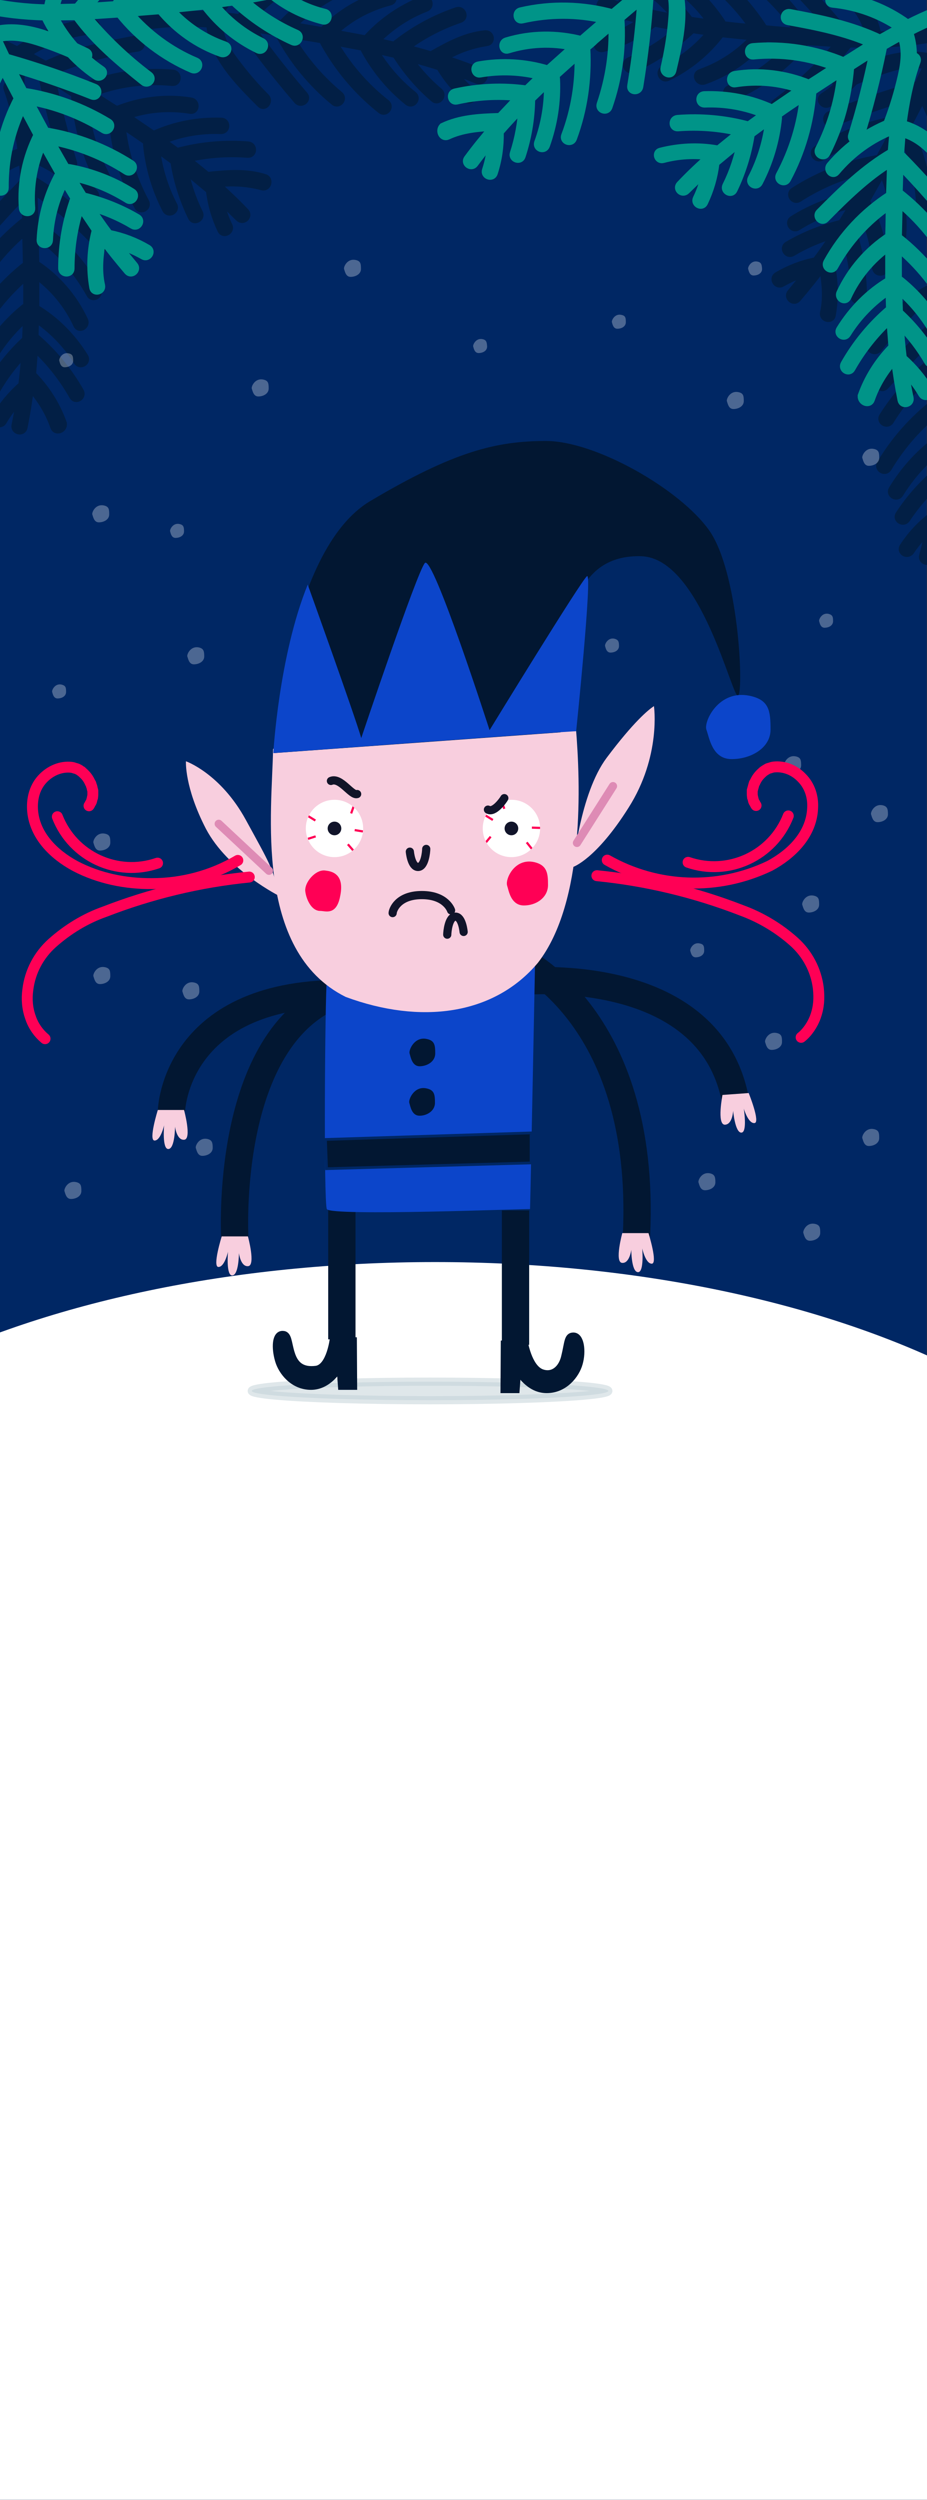<?xml version="1.0" encoding="utf-8"?>
<!-- Generator: Adobe Illustrator 27.0.1, SVG Export Plug-In . SVG Version: 6.00 Build 0)  -->
<svg version="1.1" id="Livello_1" xmlns="http://www.w3.org/2000/svg" xmlns:xlink="http://www.w3.org/1999/xlink" x="0px" y="0px"
	 viewBox="0 0 339.5 915.5" enable-background="new 0 0 339.5 915.5" xml:space="preserve">
<rect x="0" y="0" width="339.5" height="915.5" fill="#333333" stroke="none"/>
<path fill="#002764" d="M-0.6-0.1h340v1047.8h-340V-0.1z"/>
<path fill="#FFFFFF" d="M428.8,595.6c0-73.7-120.6-133.4-269.5-133.4s-269.5,59.7-269.5,133.4c0,43.5,42.2,82.2,107.4,106.6v345.3
	h342.3V694.7C394.3,670.3,428.8,634.9,428.8,595.6L428.8,595.6z"/>
<ellipse opacity="0.5" fill="#C1D1D6" stroke="#C1D1D6" stroke-width="3" stroke-linecap="round" stroke-linejoin="round" stroke-miterlimit="10" enable-background="new    " cx="157.5" cy="509.4" rx="65.3" ry="3.4"/>
<g id="gamba_x5F_dex_00000137094450778982632820000018397342211108701855_">
	<path fill="none" stroke="#021732" stroke-width="10" stroke-miterlimit="10" d="M125.2,441.3v49.2"/>
	
		<path id="Scarpa_dex_00000145050843037930707490000007793094744171910571_" fill="#021732" stroke="#021732" stroke-width="2" stroke-miterlimit="10" d="
		M129.7,490.7l-7.9-0.5c0,0-1.2,10.4-6.1,11s-7.4-1.4-8.7-5.5c-1.3-4-1-7.3-3.5-7.3c-3,0-3.1,5.3-1.8,9.8c1.2,4.3,5.5,9.8,12.2,9.8
		s10.4-6.7,10.4-6.7l0.5,6.7h5L129.7,490.7L129.7,490.7z"/>
</g>
<g id="braccio-six-alto">
	<path fill="none" stroke="#021732" stroke-width="10" stroke-miterlimit="10" d="M189.7,359.5c0,0,70.4-7.5,79.7,43.8"/>
	<path id="mano_six_00000056402586640819907410000007600002714325836217_" fill="#F8CEDE" d="M264.6,401l9.6-0.7
		c0,0,4.4,10.9,2.1,11c-2.3,0.2-3.9-5.3-3.9-5.3s1.4,8.8-0.9,8.8s-3-8-3-8s-0.2,5.1-3.1,5.1C262.5,411.7,264.6,401,264.6,401
		L264.6,401z"/>
</g>
<g id="braccio-dex-alto">
	<path fill="none" stroke="#021732" stroke-width="10" stroke-miterlimit="10" d="M62.8,406.8c0,0,1.1-44.3,65.1-42.9"/>
	<path fill="#F8CEDE" d="M67.4,406.5h-9.6c0,0-3.5,11.2-1.2,11.2s3.5-5.6,3.5-5.6s-0.8,8.9,1.6,8.7c2.4-0.2,2.4-8.2,2.4-8.2
		s0.6,5.1,3.4,4.8C70.3,417.1,67.4,406.5,67.4,406.5z"/>
</g>
<g id="gamba_x5F_six_00000123443255414137224150000013632820225399389887_">
	<path fill="none" stroke="#021732" stroke-width="10" stroke-miterlimit="10" d="M188.8,443.3v49.2"/>
	
		<path id="Scarpa_six_00000148619417099307885650000012939927578238555546_" fill="#021732" stroke="#021732" stroke-width="2" stroke-miterlimit="10" d="
		M184.4,491.9l7.9-0.5c0,0,1.5,9.2,6.1,11c4,1.5,7.1-1.3,8.1-5.5c1.3-5.2,1-7.9,3.5-7.9c3,0,3.7,5.9,2.4,10.4
		c-1.2,4.3-5.5,9.8-12.2,9.8s-10.4-6.7-10.4-6.7l-0.5,6.7h-5L184.4,491.9L184.4,491.9z"/>
</g>
<g id="braccio-dex-alto_00000062162406209563220080000003529556284469127585_">
	<path fill="none" stroke="#021732" stroke-width="10" stroke-miterlimit="10" d="M188.4,350.4c0,0,48.6,20.1,44.7,102.1"/>
	<path id="mano_six_00000066501172287882276840000015814349863448262827_" fill="#F8CEDE" d="M227.9,451.6h9.6
		c0,0,3.5,11.2,1.2,11.2s-3.5-5.6-3.5-5.6s0.8,8.9-1.6,8.7s-2.4-8.2-2.4-8.2s-0.6,5.1-3.4,4.8C225,462.2,227.9,451.6,227.9,451.6
		L227.9,451.6z"/>
</g>
<g id="braccio-six-basso">
	<path fill="none" stroke="#021732" stroke-width="10" stroke-miterlimit="10" d="M86,453.5c0,0-4.3-73.8,37.8-89.6"/>
	<path fill="#F8CEDE" d="M90.8,452.8h-9.6c0,0-3.5,11.2-1.2,11.2s3.5-5.6,3.5-5.6s-0.8,8.9,1.6,8.7s2.4-8.2,2.4-8.2s0.6,5.1,3.4,4.8
		C93.7,463.4,90.8,452.8,90.8,452.8z"/>
</g>
<g id="Corpo_00000044856005998392278640000008266036666772470933_">
	<path fill="#0C45CA" d="M196.2,340.1c0,0-2.1,108.3-2.1,102.7c0-0.2-73.3,2.7-74.4,0c-1.2-2.7-0.7-76.4,0-84.4"/>
	<path fill="#021732" stroke="#002764" stroke-miterlimit="10" d="M194.5,414.9v11l-74.9,2.1l-0.4-10.7L194.5,414.9z"/>
	<path fill="#021732" d="M156.2,398.6c-4.5-1-6.7,4.1-6.3,5.3c0.4,1.3,0.9,4.6,3.6,4.7s5.8-1.7,5.8-4.7S159.1,399.2,156.2,398.6z
		 M156.3,380.5c-4.5-1-6.7,4.1-6.3,5.3c0.4,1.3,0.9,4.6,3.6,4.7c2.8,0,5.8-1.7,5.8-4.7S159.2,381.1,156.3,380.5z"/>
</g>
<g>
	<path id="pino_x5F_1_7_" fill="#021F45" stroke="#021F45" stroke-width="3" stroke-miterlimit="10" d="M178.1,15.4
		c-5.8,0.9-11.3,2.9-16.2,6c4.8,1.5,9.6,3.2,14.3,5.2c1.8,0.7,0.6,3.4-1.2,2.7c-3.1-1.3-6.3-2.5-9.5-3.6c2,2.9,4.4,5.6,7.2,8
		c1.4,1.2-0.4,3.6-1.8,2.3c-3.8-3.3-7.1-7.2-9.7-11.6l-0.1-0.1c-3.9-1.2-7.9-2.4-11.9-3.4c3.3,4.7,7.1,9,11.6,12.8
		c1.4,1.2-0.4,3.6-1.8,2.3c-5.4-4.6-10-10-13.8-16l-0.1-0.2l-8.4-1.9c3.8,6.5,8.7,12.3,14.6,17c1.5,1.2-0.4,3.5-1.8,2.3
		c-6.5-5.2-11.8-11.6-15.8-18.9c-0.2-0.4-0.2-0.8-0.2-1.1L121.8,15c5,8.9,11.6,16.6,19.6,22.9c1.5,1.2-0.3,3.5-1.8,2.3
		c-8.8-7-16-15.6-21.3-25.5l-0.1-0.3l-4.2-0.7l-8.5-1.4c4.8,8.6,11.2,16.3,18.8,22.6c1.5,1.2-0.4,3.5-1.8,2.3
		c-8.4-6.9-15.4-15.4-20.4-25.1l-0.1-0.4l-10-1.5c6.1,8.6,12.6,16.9,19.4,24.8c1.2,1.4-1.2,3.2-2.4,1.7
		c-7.3-8.5-14.2-17.3-20.6-26.5C88,10,88,9.8,87.9,9.7C85.3,9.3,82.6,9,80,8.8c0.5,5.3,2.6,9.2,5.8,13.5c3.5,4.7,7.3,9.2,11.5,13.4
		c1.3,1.3-0.5,3.7-1.8,2.3c-8-8-17.6-17.5-18.5-29.4c-7.9-0.5-15.8-0.4-23.6,0.8c-1.9,0.3-2.2-2.7-0.3-2.9
		c7.7-1.2,15.5-1.3,23.2-0.9c5-8.5,11.9-15.4,20.5-20.2c1.6-0.9,3.4,1.5,1.7,2.4c-7.7,4.3-14.3,10.5-19,18C82.3,6,85,6.3,87.8,6.7
		c7.6-8.8,17.1-15.4,26.6-21.9c1.6-1.1,3.3,1.3,1.7,2.4c-8.8,6-17.6,12-24.8,19.9l12,1.8c7.8-8.3,17.6-14.5,28.4-18.1
		c1.8-0.6,2.9,2.2,1,2.8c-9.8,3.2-18.6,8.6-25.9,15.9l7.5,1.3l3.9,0.7c6.4-6.7,14.6-11.5,23.6-13.8c1.8-0.5,2.9,2.3,1,2.8
		c-8,2.1-15.2,6-21.1,11.7l12.4,2.3C139.8,8.1,147,3.1,155,0c1.8-0.7,2.8,2.1,1,2.8c-7,2.7-13.4,7-18.6,12.4l7,1.6l0.1-0.1
		c6.8-5.5,14.6-9.8,22.9-12.6c1.8-0.6,2.9,2.2,1,2.8c-7.3,2.5-14.2,6.1-20.3,10.8c3.4,0.8,6.7,1.7,10,2.7l0.4-0.4
		c6-3.4,12.1-6.7,19.1-7.4C179.7,12.3,180,15.3,178.1,15.4L178.1,15.4z"/>
	<path id="pino_x5F_2_7_" fill="#021F45" stroke="#021F45" stroke-width="3" stroke-miterlimit="10" d="M96,68.2
		c-5.6-1.5-11.5-1.8-17.2-1c3.8,3.3,7.5,6.8,11,10.5c1.3,1.4-0.8,3.4-2.2,2l-7.3-7.1c0.7,3.5,1.8,6.9,3.4,10.2
		c0.8,1.7-1.8,3.1-2.6,1.4c-2.2-4.6-3.6-9.5-4.2-14.5v-0.1l-9.5-7.9c1.1,5.7,2.9,11.2,5.5,16.4c0.8,1.7-1.8,3.1-2.6,1.4
		c-3.1-6.4-5.3-13.2-6.4-20.3V59L57,53.9c0.9,7.5,3,14.7,6.5,21.4c0.9,1.7-1.7,3.1-2.6,1.4c-3.8-7.3-6.2-15.4-7-23.6
		c0-0.4,0.1-0.8,0.3-1.1c-3.2-2.3-6.5-4.5-9.8-6.7c1,10.1,4,19.8,8.8,28.8c0.9,1.7-1.7,3.1-2.6,1.4c-5.3-9.9-8.4-20.7-9.3-31.9v-0.3
		L37.8,41l-7.2-4.7c0.9,9.9,3.7,19.4,8.2,28.3c0.9,1.7-1.8,3.1-2.6,1.4c-5-9.8-7.8-20.3-8.7-31.2v-0.4c-2.8-1.8-5.7-3.7-8.6-5.4
		c2.1,10.3,4.7,20.5,7.8,30.5c0.6,1.8-2.3,2.5-2.9,0.6c-3.3-10.7-6.1-21.6-8.3-32.6v-0.6L8.6,23c-1.7,5-1.3,9.4-0.1,14.7
		c1.3,5.7,3,11.4,5.1,16.9c0.7,1.8-1.9,3.2-2.6,1.4C7,45.4,2,32.8,5.9,21.6c-7-3.6-14.3-6.7-22-8.7c-1.8-0.5-0.9-3.3,0.9-2.8
		c7.5,2,14.7,5,21.6,8.5c7.9-5.8,17.2-9.3,26.9-10.3C35.4,8,36,10.8,34.1,11c-8.9,0.9-17.3,3.9-24.6,8.9l7.2,4
		c10.5-5,21.8-7.3,33.1-9.4c1.9-0.3,2.5,2.5,0.6,2.9c-10.5,1.5-20.8,4.3-30.7,8.3L30,32.2C40.5,27.8,51.9,26,63.3,27
		c1.9,0.2,1.8,3.1-0.1,3c-10.3-1-20.5,0.4-30.1,4.2c3.1,2.1,6.3,4.2,9.6,6.2c8.6-3.5,18-4.7,27.2-3.2c1.9,0.3,1.7,3.3-0.1,3
		c-8.1-1.3-16.3-0.6-24,2.2l10.4,7.1c7.8-3.6,16.3-5.2,24.9-4.9c1.9,0.1,1.8,3-0.1,3c-7.6-0.3-15,1-22,3.9l5.8,4.2h0.1
		c8.5-2.3,17.3-3.1,26-2.4c1.9,0.2,1.8,3.1-0.1,3c-7.7-0.6-15.4,0-22.9,1.8c2.7,2.1,5.4,4.3,8.1,6.5l0.6-0.2
		c6.9-0.7,13.8-1.3,20.5,0.9C98.7,66,97.8,68.8,96,68.2z"/>
	<path id="pino_x5F_3_7_" fill="#021F45" stroke="#021F45" stroke-width="3" stroke-miterlimit="10" d="M220,14.7
		c5.6-1.4,10.9-3.8,15.6-7.3c-4.9-1.1-9.8-2.4-14.7-3.9c-1.8-0.6-0.9-3.4,1-2.8l9.8,2.8c-2.3-2.8-4.9-5.2-7.8-7.4
		c-1.5-1.1,0.1-3.6,1.6-2.5c4.2,3,7.8,6.7,10.7,10.9c4,0.9,8.1,1.7,12.1,2.4c-3.7-4.5-7.9-8.4-12.6-11.8c-1.5-1.1,0.1-3.6,1.6-2.5
		c5.7,4.1,10.8,9.1,15.1,14.8l0.1,0.2l8.5,1.2c-4.3-6.2-9.7-11.5-15.9-15.7c-1.6-1.1,0.1-3.5,1.6-2.5c6.9,4.7,12.8,10.6,17.4,17.5
		c0.2,0.4,0.3,0.8,0.2,1.1c3.9,0.5,7.9,0.9,11.8,1.2c-5.7-8.4-13-15.6-21.4-21.2c-1.6-1.1,0.1-3.5,1.6-2.5
		c9.3,6.2,17.3,14.3,23.3,23.7l0.2,0.3l4.2,0.4l8.6,0.7c-5.5-8.2-12.5-15.3-20.6-21c-1.6-1.1,0.1-3.5,1.6-2.5
		c9,6.2,16.5,14.1,22.5,23.3l0.2,0.4l10.1,0.7c-6.8-8-13.9-15.8-21.4-23.1c-1.4-1.3,0.9-3.3,2.2-1.9c8,7.9,15.6,16.1,22.8,24.7
		l0.3,0.5l8,0.2c-0.9-5.2-3.4-8.9-6.9-13c-3.9-4.4-8.1-8.5-12.5-12.4c-1.4-1.2,0.2-3.7,1.6-2.5c8.6,7.4,18.9,16.1,20.8,27.8
		c7.9-0.2,15.7-0.9,23.5-2.8c1.9-0.4,2.4,2.5,0.5,2.9c-7.6,1.8-15.3,2.6-23.1,2.8c-4.2,8.8-10.6,16.3-18.7,21.8
		c-1.6,1.1-3.5-1.2-1.9-2.2C309,30.6,315,23.9,319,16l-8.2-0.1c-7.1,9.1-15.4,17.2-24.7,24c-1.5,1.2-3.4-1-1.9-2.2
		c8.5-6.4,16.3-13.7,23.1-21.9L295.2,15c-7.1,8.9-16.3,15.9-26.8,20.4c-1.7,0.7-3-1.9-1.3-2.7c9.5-4,17.8-10.2,24.5-18l-7.5-0.6
		l-3.9-0.3c-5.9,7.2-13.6,12.6-22.4,15.7c-1.8,0.6-3.1-2-1.3-2.7c7.7-2.7,14.6-7.3,20.1-13.4L264,12.1c-5.2,6.9-11.9,12.4-19.6,16.1
		c-1.7,0.8-3-1.8-1.3-2.7c6.8-3.3,12.7-8,17.5-13.9c-2.4-0.3-4.7-0.6-7.1-1l-0.1,0.1c-6.4,6-13.7,10.9-21.7,14.5
		c-1.7,0.8-3-1.9-1.3-2.7c7.1-3.1,13.6-7.3,19.3-12.4c-3.4-0.6-6.8-1.2-10.2-1.9l-0.4,0.4c-5.5,4.3-11.8,7.3-18.5,9
		C218.7,17.9,218.1,15,220,14.7L220,14.7z"/>
	<path id="pino_x5F_4_12_" fill="#021F45" stroke="#021F45" stroke-width="3" stroke-miterlimit="10" d="M301.8,114.6
		c1.3-5.7,0.6-11.5-0.4-17.2c-3,4.1-6.2,8-9.5,11.9c-1.3,1.4-3.4-0.6-2.2-2l6.5-7.9c-3.4,1-6.7,2.4-9.9,4.2c-1.6,1-3.2-1.5-1.6-2.5
		c4.4-2.6,9.1-4.4,14.1-5.4h0.1c2.5-3.3,4.8-6.7,7.1-10.1c-5.6,1.6-10.9,3.8-15.9,6.8c-1.6,1-3.2-1.5-1.6-2.5
		c6.1-3.6,12.7-6.2,19.6-7.9h0.2l4.5-7.3c-7.4,1.4-14.4,4.3-20.8,8.3c-1.6,1-3.2-1.5-1.6-2.5c7-4.4,14.8-7.4,23-8.9
		c0.4-0.1,0.8,0,1.1,0.2l5.9-10.3c-10,1.8-19.5,5.6-28,11.1c-1.6,1-3.2-1.5-1.6-2.5c9.5-6.1,19.9-10,31-11.9h0.3l2-3.7l4.1-7.6
		c-9.8,1.7-19.1,5.3-27.5,10.5c-1.6,1-3.2-1.5-1.6-2.5c9.3-5.7,19.6-9.5,30.4-11.2h0.4l4.7-9c-10.1,3-20,6.4-29.8,10.3
		c-1.8,0.7-2.6-2.1-0.9-2.8c10.4-4.2,21-7.8,31.8-10.9l0.6-0.1l3.4-7.2c-5.1-1.2-9.5-0.5-14.7,1.1c-5.6,1.8-11.1,4-16.4,6.5
		c-1.7,0.8-3.3-1.7-1.6-2.5c10.2-4.9,22.4-10.9,33.9-7.9c3-7.3,5.5-14.8,6.9-22.6c0.3-1.9,3.2-1.2,2.9,0.7
		C349.3,7,347,14.4,344,21.6c6.4,7.4,10.7,16.4,12.5,26c0.3,1.9-2.5,2.7-2.8,0.9c-1.6-8.7-5.3-16.9-10.9-23.8l-3.4,7.5
		c5.9,10,9,21.1,12,32.3c0.5,1.8-2.3,2.7-2.8,0.9c-2.4-10.4-6-20.4-10.8-29.9l-5.6,10.7c5.3,10.1,8,21.3,7.9,32.7c0,1.9-3,2-3,0.1
		c0.1-10.3-2.1-20.4-6.6-29.7l-3.6,6.7l-1.9,3.5c4.2,8.3,6.1,17.5,5.4,26.8c-0.1,1.9-3.1,2-3,0.1c0.6-8.2-0.8-16.3-4.2-23.8l-6.2,11
		c4.2,7.5,6.5,15.8,6.9,24.4c0.1,1.9-2.9,2-3,0.1c-0.3-7.5-2.2-14.9-5.7-21.6l-3.7,6.1v0.1c3,8.3,4.5,16.9,4.5,25.7c0,1.9-3,2-3,0.1
		c0-7.8-1.2-15.3-3.6-22.7l-5.8,8.6l0.2,0.5c1.7,6.7,2,13.7,0.8,20.5C304.3,117.2,301.4,116.5,301.8,114.6L301.8,114.6z"/>
	<path id="pino_x5F_5_7_" fill="#021F45" stroke="#021F45" stroke-width="3" stroke-miterlimit="10" d="M19.9,156.3
		c-1.9-5.5-5-10.5-8.9-14.8c-0.6,5-1.4,10-2.4,15c-0.4,1.9-3.3,1.2-2.9-0.7c0.7-3.3,1.3-6.7,1.8-10c-2.5,2.6-4.7,5.4-6.5,8.5
		c-1,1.6-3.6,0.3-2.6-1.4c2.6-4.4,5.8-8.3,9.7-11.7l0.1-0.1c0.5-4.1,0.9-8.2,1.1-12.3c-4.1,4.1-7.6,8.7-10.5,13.7
		c-1,1.6-3.6,0.3-2.6-1.4c3.6-6.2,8-11.7,13.2-16.5l0.2-0.1l0.3-8.6c-5.7,4.9-10.4,10.8-14,17.4c-0.9,1.7-3.5,0.3-2.6-1.4
		c3.9-7.3,9.2-13.8,15.6-19c0.3-0.3,0.7-0.4,1.1-0.4v-11.9c-7.8,6.6-14.2,14.6-19,23.6c-0.9,1.7-3.5,0.3-2.6-1.4
		c5.2-9.9,12.4-18.7,21.2-25.6L9.9,97l-0.1-4.2l-0.2-8.6c-7.6,6.3-14,14-18.7,22.7c-0.9,1.7-3.5,0.3-2.6-1.4
		c5.3-9.7,12.6-18.1,21.3-24.9L9.3,70.5C1.9,78-5.1,85.9-11.6,94.1c-1.2,1.5-3.3-0.5-2.2-2c7-8.8,14.4-17.2,22.3-25.2
		c0.2-0.2,0.3-0.3,0.5-0.3l-0.6-8c-4.8,1.5-9,4.3-12.2,8.2c-4,4.3-7.7,8.9-11.1,13.7c-1.1,1.5-3.7,0.2-2.6-1.4
		c6.4-9.2,14-20.4,25.5-23.5C7,47.8,5.5,40,2.8,32.5C2.2,30.8,5,30,5.7,31.7c2.6,7.4,4.2,15,5.2,22.7c9.2,3.3,17.3,8.9,23.6,16.4
		c1.2,1.4-0.8,3.6-2,2.2c-5.7-6.8-12.9-12.1-21.2-15.3l0.7,8.2C22,71.7,30.3,79.8,38.4,88c1.3,1.3-0.7,3.5-2,2.2
		c-7.2-7.8-15.3-14.8-24.2-20.7l0.4,12.1c9.6,6.2,17.5,14.6,23,24.6c0.9,1.7-1.6,3.2-2.5,1.5c-5-9-11.9-16.7-20.4-22.5l0.1,7.6
		l0.1,3.9c7.8,5.1,14,12.3,17.9,20.7c0.8,1.7-1.7,3.3-2.5,1.5c-3.4-7.4-8.7-13.8-15.4-18.6v12.6c7.4,4.4,13.5,10.6,18,17.9
		c1,1.6-1.5,3.2-2.5,1.5c-4-6.4-9.3-11.8-15.6-16l-0.2,7.1h0.1c6.7,5.7,12.3,12.5,16.6,20.1c0.9,1.7-1.6,3.2-2.5,1.5
		c-3.8-6.7-8.6-12.8-14.3-18l-0.8,10.3l0.5,0.4c4.8,5,8.5,10.9,10.8,17.4C23.3,157.2,20.5,158.1,19.9,156.3z"/>
	<path id="pino_x5F_4_11_" fill="#021F45" stroke="#021F45" stroke-width="3" stroke-miterlimit="10" d="M352.1,204.7
		c-1.6-5.5-4.3-10.7-8-15.2c-0.9,5-1.9,9.9-3.2,14.9c-0.5,1.8-3.3,1-2.8-0.8c0.9-3.3,1.6-6.6,2.3-9.9c-2.6,2.4-5,5.1-7,8.1
		c-1.1,1.6-3.6,0.1-2.5-1.5c2.8-4.3,6.2-8,10.3-11.1l0.1-0.1c0.7-4.1,1.3-8.1,1.8-12.2c-4.3,3.9-8,8.3-11.2,13.1
		c-1,1.6-3.6,0.1-2.5-1.5c3.9-6,8.6-11.2,14-15.8l0.2-0.1l0.8-8.5c-6,4.6-11,10.2-15,16.7c-1,1.6-3.5,0.1-2.5-1.5
		c4.3-7.1,9.9-13.3,16.6-18.2c0.4-0.3,0.7-0.3,1.1-0.3c0.3-3.9,0.5-7.9,0.6-11.8c-8.1,6.1-14.9,13.7-20.1,22.4
		c-1,1.6-3.5,0.1-2.5-1.5c5.7-9.6,13.4-17.9,22.5-24.4l0.3-0.2l0.1-4.2l0.3-8.6c-8,5.9-14.7,13.2-19.9,21.6c-1,1.6-3.5,0.1-2.5-1.5
		c5.9-9.3,13.5-17.4,22.6-23.7l0.2-10.1c-7.7,7.2-15.1,14.7-22.1,22.5c-1.3,1.4-3.3-0.7-2-2.1c7.5-8.4,15.3-16.3,23.6-23.9
		c0.2-0.2,0.3-0.3,0.5-0.3l-0.2-8c-4.8,1.2-9.2,3.8-12.6,7.5c-4.2,4.1-8.2,8.5-11.8,13.1c-1.2,1.5-3.7,0-2.5-1.5
		c7-8.9,15.2-19.7,26.8-22.1c-0.4-7.9-1.8-15.7-3.9-23.3c-0.5-1.8,2.3-2.5,2.9-0.7c2.2,7.5,3.4,15.2,3.9,22.9
		c9,3.8,16.8,9.8,22.7,17.7c1.1,1.5-1,3.6-2.1,2c-5.3-7.1-12.3-12.8-20.4-16.4l0.2,8.2c9.7,6.4,17.5,14.9,25.2,23.5
		c1.3,1.4-0.9,3.5-2.1,2c-7.1-7.9-14.2-15.9-23-22l-0.2,12.1c9.3,6.6,16.7,15.5,21.6,25.8c0.8,1.7-1.8,3.1-2.6,1.4
		c-4.5-9.3-11-17.3-19.2-23.6l-0.3,7.6l-0.1,3.9c7.5,5.5,13.3,13,16.8,21.6c0.7,1.7-1.9,3.2-2.6,1.4c-3-7.6-7.9-14.3-14.3-19.4
		l-0.7,12.6c7.1,4.8,12.9,11.3,17.1,18.8c0.9,1.7-1.7,3.1-2.6,1.4c-3.6-6.6-8.6-12.3-14.7-16.8l-0.6,7.1h0.1
		c6.4,6,11.6,13.1,15.5,21c0.8,1.7-1.8,3.1-2.6,1.4c-3.4-7-7.9-13.2-13.3-18.7c-0.4,3.4-0.8,6.9-1.4,10.3l0.4,0.4
		c4.5,5.2,7.8,11.4,9.8,18C355.4,205.9,352.5,206.6,352.1,204.7L352.1,204.7z"/>
</g>
<g>
	<path id="pino_x5F_1_9_" fill="#009488" stroke="#009488" stroke-width="3" stroke-miterlimit="10" d="M163.9,49.7
		c5.3-2.5,11.1-3,16.9-3.3c-3.3,3.8-6.5,7.7-9.5,11.8c-1.1,1.5,1.3,3.2,2.4,1.7c2-2.7,4.1-5.4,6.3-8c-0.2,3.6-0.9,7.1-2,10.5
		c-0.6,1.8,2.2,2.8,2.8,1c1.6-4.9,2.3-9.8,2.2-15v-0.1c2.7-3.1,5.5-6.1,8.4-9.1c-0.4,5.8-1.4,11.5-3.2,17c-0.6,1.8,2.2,2.8,2.8,1
		c2.2-6.7,3.4-13.7,3.5-20.8v-0.2l6.2-6c0.2,7.6-1,15-3.6,22.1c-0.6,1.8,2.1,2.8,2.8,1c2.8-7.8,4.1-16.1,3.7-24.4
		c0-0.4-0.2-0.8-0.5-1l8.8-7.9c0.3,10.1-1.3,20.2-4.9,29.7c-0.7,1.8,2.1,2.8,2.8,1c3.9-10.5,5.5-21.7,4.9-32.9l-0.1-0.3
		c1.1-0.9,2.2-1.8,3.2-2.8l6.5-5.6c0.4,9.9-1.1,19.7-4.3,29.1c-0.6,1.8,2.1,2.8,2.8,1c3.6-10.3,5.1-21.2,4.4-32.1l-0.1-0.4
		c2.6-2.2,5.1-4.4,7.8-6.5c-0.7,10.5-2,20.9-3.7,31.3c-0.3,1.9,2.6,2.1,2.9,0.2c1.8-11.1,3.1-22.2,3.8-33.4l-0.1-0.6
		c2.1-1.7,4.2-3.3,6.4-4.8c2.3,4.8,2.5,9.2,2,14.6c-0.5,5.9-1.5,11.7-2.8,17.4c-0.4,1.8,2.3,2.9,2.8,1c2.6-11,5.8-24.2,0.4-34.8
		c6.5-4.5,13.3-8.5,20.6-11.6c1.8-0.7,0.5-3.4-1.3-2.7c-7.2,3-13.9,6.9-20.3,11.3c-8.6-4.7-18.2-7-28-6.6c-1.9,0.1-2.2,3-0.2,2.9
		c8.9-0.3,17.7,1.5,25.6,5.6l-6.6,5c-11-3.6-22.6-4.3-34.1-4.9c-1.9-0.1-2.2,2.9-0.2,2.9c10.6,0.5,21.3,1.1,31.6,4.1l-9.3,7.8
		c-11-3-22.5-3.3-33.7-0.7c-1.8,0.4-1.3,3.3,0.5,2.9c10-2.3,20.4-2.3,30.4,0.1l-5.7,4.9l-3,2.6c-9-2.3-18.5-2.2-27.4,0.5
		c-1.8,0.5-1.3,3.5,0.5,2.9c7.8-2.4,16.1-2.8,24.1-1l-9.4,8.4c-8.3-2.5-16.8-3-25.4-1.5c-1.9,0.3-1.3,3.2,0.5,2.9
		c7.5-1.3,15-1,22.3,0.9l-5.2,5h-0.1c-8.7-1.2-17.5-0.8-26.1,1.1c-1.9,0.4-1.3,3.3,0.5,2.9c7.5-1.7,15.2-2.1,22.9-1.3L183,43
		l-0.6-0.1c-6.9,0.2-13.9,0.6-20.2,3.6C160.9,47.9,162.1,50.5,163.9,49.7z"/>
	<path id="pino_x5F_2_9_" fill="#009488" stroke="#009488" stroke-width="3" stroke-miterlimit="10" d="M242.9,58.2
		c5.6-1.5,11.5-1.8,17.2-1c-3.8,3.3-7.5,6.8-11,10.5c-1.3,1.4,0.8,3.4,2.2,2l7.3-7.1c-0.7,3.5-1.8,6.9-3.4,10.2
		c-0.8,1.7,1.8,3.1,2.6,1.4c2.2-4.6,3.6-9.4,4.2-14.5v-0.1l9.5-7.9c-1.1,5.7-2.9,11.2-5.5,16.4c-0.8,1.7,1.8,3.1,2.6,1.4
		c3.1-6.4,5.2-13.2,6.3-20.2v-0.2l6.9-5.1c-0.9,7.5-3,14.7-6.5,21.4c-0.9,1.7,1.7,3.1,2.6,1.4c3.8-7.3,6.2-15.4,7-23.6
		c0-0.4-0.1-0.8-0.3-1.1c3.2-2.3,6.5-4.5,9.8-6.7c-1,10.1-4,19.8-8.8,28.8c-0.9,1.7,1.7,3.1,2.6,1.4c5.3-9.9,8.4-20.7,9.3-31.9v-0.3
		l3.5-2.3l7.2-4.7c-0.9,9.9-3.7,19.5-8.2,28.3c-0.9,1.7,1.8,3.1,2.6,1.4c5-9.8,7.8-20.3,8.7-31.2v-0.4c2.8-1.8,5.7-3.7,8.6-5.4
		c-2.1,10.3-4.7,20.5-7.8,30.5c-0.6,1.8,2.3,2.5,2.9,0.6c3.3-10.7,6.1-21.6,8.3-32.6V17l6.9-3.9c1.7,5,1.3,9.4,0.1,14.7
		c-1.3,5.7-3,11.4-5.1,16.9c-0.7,1.8,1.9,3.2,2.6,1.4c4-10.6,9-23.2,5.1-34.4c7-3.6,14.3-6.7,22-8.7c1.8-0.5,0.9-3.3-0.9-2.8
		c-7.5,2-14.7,5-21.6,8.5c-7.9-5.8-17.2-9.3-26.9-10.3c-1.9-0.2-2.5,2.7-0.6,2.9c8.9,0.9,17.3,3.9,24.6,8.9l-7.2,4
		c-10.5-5-21.8-7.3-33.1-9.4c-1.9-0.3-2.5,2.5-0.6,2.9c10.5,1.9,21,4,30.7,8.3L309,22.5c-10.5-4.4-21.9-6.2-33.3-5.2
		c-1.9,0.2-1.8,3.1,0.1,3c10.3-1,20.5,0.4,30.1,4.2l-6.3,4.1l-3.3,2.1c-8.6-3.5-18-4.7-27.2-3.2c-1.9,0.3-1.7,3.3,0.1,3
		c8.1-1.3,16.3-0.6,24,2.2l-10.4,7.1c-7.8-3.6-16.3-5.2-24.9-4.9c-1.9,0.1-1.8,3,0.1,3c7.6-0.3,15,1,22,3.9l-5.8,4.2h-0.1
		c-8.5-2.3-17.3-3.1-26-2.4c-1.9,0.2-1.8,3.1,0.1,3c7.7-0.6,15.4,0,22.9,1.8c-2.7,2.1-5.4,4.3-8.1,6.5l-0.6-0.2
		c-6.8-1.2-13.8-0.8-20.5,0.9C240.2,56,241,58.8,242.9,58.2L242.9,58.2z"/>
	<path id="pino_x5F_5_9_" fill="#009488" stroke="#009488" stroke-width="3" stroke-miterlimit="10" d="M318.9,146.3
		c1.9-5.5,5-10.5,8.9-14.8c0.6,5,1.4,10,2.4,15c0.4,1.9,3.3,1.2,2.9-0.7c-0.7-3.3-1.3-6.7-1.8-10c2.5,2.6,4.7,5.4,6.5,8.5
		c1,1.6,3.6,0.3,2.6-1.4c-2.6-4.4-5.9-8.3-9.7-11.7l-0.1-0.1c-0.5-4.1-0.9-8.2-1.1-12.3c4.1,4.1,7.6,8.7,10.5,13.7
		c1,1.6,3.6,0.3,2.6-1.4c-3.6-6.2-8-11.7-13.2-16.5l-0.2-0.1l-0.3-8.6c5.7,4.9,10.4,10.8,14,17.4c0.9,1.7,3.5,0.3,2.6-1.4
		c-3.9-7.3-9.2-13.8-15.6-19c-0.3-0.3-0.7-0.4-1.1-0.4V90.6c7.8,6.5,14.2,14.5,18.9,23.5c0.9,1.7,3.5,0.3,2.6-1.4
		c-5.2-9.9-12.4-18.7-21.2-25.6l-0.3-0.2l0.1-4.2l0.2-8.6c7.6,6.3,14,14,18.7,22.7c0.9,1.7,3.5,0.3,2.6-1.4
		c-5.3-9.7-12.6-18.1-21.3-24.9l0.3-10.1c7.3,7.5,14.3,15.5,20.8,23.7c1.2,1.5,3.3-0.5,2.2-2c-7-8.8-14.4-17.2-22.3-25.2
		c-0.2-0.2-0.3-0.3-0.5-0.3l0.6-8c5.1,1.5,8.5,4.2,12.2,8.2c4,4.3,7.7,8.9,11.1,13.7c1.1,1.5,3.7,0.2,2.6-1.4
		c-6.5-9.3-14.1-20.5-25.6-23.6c1-7.8,2.5-15.6,5.2-23.1c0.6-1.8-2.2-2.6-2.8-0.8c-2.6,7.4-4.2,15-5.2,22.7
		c-9.2,3.3-17.3,8.9-23.6,16.4c-1.2,1.4,0.8,3.6,2,2.2c5.7-6.8,12.9-12.1,21.2-15.3l-0.7,8.2c-10,5.8-18.3,13.9-26.4,22.1
		c-1.3,1.3,0.7,3.5,2,2.2c7.5-7.6,15.1-15.1,24.2-20.7L326,71.5c-9.6,6.2-17.5,14.6-23,24.6c-0.9,1.7,1.6,3.2,2.5,1.5
		c5-9,11.9-16.7,20.4-22.5l-0.1,7.6l-0.1,3.9c-7.8,5.1-14,12.3-17.9,20.7c-0.8,1.7,1.7,3.3,2.5,1.5c3.4-7.4,8.7-13.8,15.4-18.6v12.6
		c-7.4,4.4-13.5,10.6-18,17.9c-1,1.6,1.5,3.2,2.5,1.5c4-6.4,9.3-11.8,15.6-16l0.2,7.1h-0.1c-6.7,5.7-12.3,12.5-16.6,20.1
		c-0.9,1.7,1.6,3.2,2.5,1.5c3.8-6.7,8.6-12.8,14.3-18l0.8,10.3l-0.5,0.4c-4.8,5-8.5,10.9-10.8,17.4
		C315.5,147.2,318.3,148.1,318.9,146.3L318.9,146.3z"/>
	<path id="pino_x5F_3_9_" fill="#009488" stroke="#009488" stroke-width="3" stroke-miterlimit="10" d="M118.8,4.7
		c-5.6-1.4-10.9-3.8-15.6-7.3c4.9-1.1,9.8-2.4,14.7-3.9c1.8-0.6,0.9-3.4-1-2.8l-9.8,2.8c2.3-2.8,4.9-5.2,7.8-7.4
		c1.5-1.1-0.1-3.6-1.6-2.5c-4.1,3-7.7,6.6-10.6,10.8l-0.1,0.1c-4,0.9-8.1,1.7-12.1,2.4c3.7-4.5,7.9-8.4,12.6-11.8
		c1.5-1.1-0.1-3.6-1.6-2.5c-5.7,4.1-10.8,9.1-15.1,14.8l-0.1,0.2l-8.5,1.2C82-7.4,87.4-12.8,93.6-17c1.6-1.1-0.1-3.5-1.6-2.5
		C85.1-14.8,79.2-8.9,74.6-2c-0.2,0.4-0.3,0.8-0.2,1.1L62.5,0.4c5.7-8.4,13-15.6,21.4-21.2c1.6-1.1-0.1-3.5-1.6-2.5
		C73-17.1,65-9,59,0.4l-0.2,0.3L54.6,1L46,1.7c5.5-8.2,12.5-15.3,20.6-21c1.6-1.1-0.1-3.5-1.6-2.5C56-15.6,48.4-7.7,42.5,1.5
		l-0.2,0.4L32.2,2.6c6.8-8,13.9-15.8,21.4-23.1c1.4-1.3-0.9-3.3-2.2-1.9c-8,7.9-15.6,16.1-22.8,24.7l-0.3,0.5l-8,0.2
		c0.9-5.2,3.4-8.9,6.9-13c3.9-4.4,8.1-8.5,12.5-12.4c1.4-1.2-0.2-3.7-1.6-2.5c-8.4,7.5-18.7,16.2-20.6,28C9.6,3,1.7,2-6,0.3
		c-1.9-0.4-2.4,2.5-0.5,2.9C1.1,5,8.8,5.8,16.5,6c4.2,8.8,10.6,16.3,18.7,21.8c1.6,1.1,3.5-1.2,1.9-2.2c-7.3-5-13.3-11.7-17.3-19.6
		L28,5.9c6.8,9.4,15.7,16.8,24.7,24c1.5,1.2,3.4-1,1.9-2.2c-8.5-6.4-16.2-13.8-23-22l12.1-0.8c7.1,8.9,16.3,15.9,26.8,20.4
		c1.7,0.7,3-1.9,1.3-2.7c-9.5-4-17.8-10.2-24.5-18L54.8,4l3.9-0.3c6,7.2,13.6,12.6,22.4,15.7c1.8,0.6,3.1-2,1.3-2.7
		c-7.7-2.7-14.6-7.3-20-13.4L75,2c5.2,6.9,11.9,12.4,19.6,16.1c1.7,0.8,3-1.8,1.3-2.7c-6.8-3.3-12.7-8-17.5-13.9l7.1-1l0.1,0.1
		c6.4,6,13.7,10.9,21.7,14.5c1.7,0.8,3-1.9,1.3-2.7C101.5,9.3,95,5.1,89.3,0c3.4-0.6,6.8-1.2,10.2-1.9l0.4,0.4
		c5.5,4.3,11.8,7.3,18.5,9C120.1,7.9,120.7,5,118.8,4.7z"/>
	<path id="pino_x5F_4_14_" fill="#009488" stroke="#009488" stroke-width="3" stroke-miterlimit="10" d="M37,104.6
		c-1.3-5.7-0.6-11.5,0.4-17.2c3,4.1,6.2,8,9.5,11.9c1.3,1.4,3.4-0.6,2.2-2l-6.5-7.9c3.4,1,6.7,2.4,9.9,4.2c1.6,1,3.2-1.5,1.6-2.5
		c-4.4-2.6-9.1-4.4-14.1-5.4h-0.1c-2.5-3.3-4.8-6.7-7.1-10.1c5.6,1.6,10.9,3.8,15.9,6.8c1.6,1,3.2-1.5,1.6-2.5
		c-6.1-3.6-12.7-6.2-19.6-7.9h-0.2L26,64.7c7.4,1.4,14.4,4.3,20.8,8.3c1.6,1,3.2-1.5,1.6-2.5c-7-4.4-14.8-7.4-23-8.9
		c-0.4-0.1-0.8,0-1.1,0.2l-5.9-10.3c10,1.8,19.5,5.6,28,11.1c1.6,1,3.2-1.5,1.6-2.5c-9.4-6-20-10.1-31-11.9h-0.3l-2-3.7l-4.1-7.6
		c9.8,1.7,19.1,5.3,27.5,10.5c1.6,1,3.2-1.5,1.6-2.5c-9.4-5.7-19.8-9.5-30.6-11.2H8.7l-4.7-9c10.1,3,20,6.4,29.8,10.3
		c1.8,0.7,2.6-2.1,0.9-2.8c-10.4-4.2-21-7.8-31.8-10.9l-0.6-0.1L-1.1,14c5.1-1.2,9.5-0.5,14.7,1.1c5.6,1.8,11.1,4,16.4,6.5
		c1.7,0.8,3.3-1.7,1.6-2.5C21.3,14.2,9.2,8.2-2.3,11.2c-3-7.3-5.5-14.8-6.9-22.6c-0.3-1.9-3.2-1.2-2.9,0.7
		c1.5,7.6,3.8,15.1,6.8,22.2c-6.4,7.4-10.7,16.4-12.5,26c-0.3,1.9,2.5,2.7,2.8,0.9c1.6-8.7,5.3-16.9,10.9-23.8l3.4,7.5
		c-5.9,10-9,21.1-12,32.3c-0.5,1.8,2.3,2.7,2.8,0.9C-7,44.9-4.2,34.6,1,25.3L6.6,36c-5.3,10.1-8,21.3-7.9,32.7c0,1.9,3,2,3,0.1
		C1.6,58.6,3.8,48.4,8.3,39.2c1.9,3.4,3.7,6.8,5.5,10.2c-4.2,8.3-6.1,17.5-5.4,26.8c0.1,1.9,3.1,2,3,0.1c-0.6-8.2,0.8-16.3,4.2-23.8
		l6.2,11c-4.2,7.5-6.5,15.8-6.9,24.4c-0.1,1.9,2.9,2,3,0.1c0.3-7.6,2.2-14.9,5.7-21.6l3.7,6.1v0.1c-3,8.3-4.5,16.9-4.5,25.7
		c0,1.9,3,2,3,0.1c0-7.8,1.2-15.3,3.6-22.7l5.8,8.6L35,84.8c-1.7,6.7-2,13.7-0.8,20.5C34.5,107.2,37.4,106.5,37,104.6L37,104.6z"/>
</g>
<path fill="#F8CEDE" d="M100,274.4c-0.3,22-7.3,73.8,26.6,90.7c27.3,10.1,54.2,6.8,70.4-12.5c17.3-22.3,15.6-65.9,13.9-86.2
	c-0.7-3.3-39.7,0.3-55.4,1S102,270.6,100,274.4L100,274.4z"/>
<g id="cappello_4_">
	<path fill="#021732" d="M100.4,275.8c0,0,4.4-74,35.2-92.3s46.3-22,64.4-22s49,17.6,59.7,32.7c10.7,15.1,12.7,57.9,10.7,60.5
		s-13.4-50.4-35.6-51s-24.8,20.2-26.2,25.8c-1.3,5.7-3.3,38.7-3.3,38.7L100.4,275.8L100.4,275.8z"/>
	<path fill="#0C45CA" d="M100.1,275.8c0,0,2-35.6,12.6-61.7c0,0,17.3,48.1,19.6,56.2c0,0,20.4-60.8,23.3-64.1
		c2.9-3.4,23.7,61.2,23.7,61.2S213,212.3,215,211s-4,57-4,56.8S100.1,275.8,100.1,275.8z M274.5,254.8c-11.3-2.3-16.8,9.4-15.8,12.4
		c1.1,3,2.1,10.7,9.1,10.8c6.9,0.1,14.4-3.9,14.4-10.8S281.7,256.3,274.5,254.8L274.5,254.8z"/>
</g>
<g id="facce_4_">
	<circle id="bianco-dex-small" fill="#FFFFFF" cx="122" cy="303.7" r="9.2"/>
	<circle id="bianco-six-small" fill="#FFFFFF" cx="186.7" cy="303.7" r="9.2"/>
	<circle id="Occhio_Dex_3_" fill="#11142A" cx="122.5" cy="303.5" r="2.5"/>
	<circle id="Occhio_six_3_" fill="#11142A" cx="187.2" cy="303.5" r="2.5"/>
	
		<path id="Naso_5_" fill="none" stroke="#11142A" stroke-width="3" stroke-linecap="round" stroke-linejoin="round" stroke-miterlimit="10" d="
		M150.1,311.9c0,0,0.5,5.6,3,5.6s3-5.6,3-6.6"/>
	
		<path id="bocca_00000136373771803425844590000010975261171736714160_" fill="none" stroke="#11142A" stroke-width="3" stroke-linecap="round" stroke-linejoin="round" stroke-miterlimit="10" d="
		M169.8,341.3c0,0-0.5-5.6-3-5.6s-3,5.6-3,6.6"/>
	
		<path id="bocca2" fill="none" stroke="#11142A" stroke-width="3" stroke-linecap="round" stroke-linejoin="round" stroke-miterlimit="10" d="
		M165.2,333.4c0,0-1.8-5.6-10.7-5.6s-10.7,5.6-10.7,6.6"/>
	
		<path id="Guancia_12_" fill="#FF0055" stroke="#FF0055" stroke-width="2" stroke-linecap="round" stroke-linejoin="round" stroke-miterlimit="10" d="
		M195.4,316.7c-6.3-1.4-9.3,5.6-8.7,7.4s1.2,6.4,5,6.5c3.9,0.1,8-2.3,8-6.5S199.4,317.6,195.4,316.7z"/>
	
		<path id="Guancia_11_" fill="#FF0055" stroke="#FF0055" stroke-width="2" stroke-linecap="round" stroke-linejoin="round" stroke-miterlimit="10" d="
		M119,319.8c2.4,0.3,5.9,1,4.7,7.7c-1.2,6.9-4.1,5.1-6.5,5.1s-4.1-3.7-4.4-6.3C112.5,323.7,116.1,319.4,119,319.8L119,319.8z"/>
	<circle id="bianco-dex-big" fill="#FFFFFF" cx="122.5" cy="303.4" r="10.5"/>
	<circle id="bianco-six-big" fill="#FFFFFF" cx="187.3" cy="303.4" r="10.5"/>
	<circle id="Occhio_Dex_00000153699917376862847910000012354680460649255568_" fill="#11142A" cx="122.5" cy="303.4" r="2.5"/>
	<circle id="Occhio_six_00000176000985351923514300000006350075730086649754_" fill="#11142A" cx="187.3" cy="303.4" r="2.5"/>
	<g id="vene-six">
		<g>
			<defs>
				<circle id="SVGID_1_" cx="187.3" cy="303.4" r="10.5"/>
			</defs>
			<clipPath id="SVGID_00000080929612974980390880000002574980030817600167_">
				<use xlink:href="#SVGID_1_"  overflow="visible"/>
			</clipPath>
			
				<path clip-path="url(#SVGID_00000080929612974980390880000002574980030817600167_)" fill="none" stroke="#FF0055" stroke-width="0.8" stroke-miterlimit="10" d="
				M177.9,298.7l2.6,1.6"/>
		</g>
		<g>
			<defs>
				<circle id="SVGID_00000172405616021302341240000006143233734294477467_" cx="187.3" cy="303.4" r="10.5"/>
			</defs>
			<clipPath id="SVGID_00000109749738859248448650000002921223282912113035_">
				<use xlink:href="#SVGID_00000172405616021302341240000006143233734294477467_"  overflow="visible"/>
			</clipPath>
			
				<path clip-path="url(#SVGID_00000109749738859248448650000002921223282912113035_)" fill="none" stroke="#FF0055" stroke-width="0.8" stroke-miterlimit="10" d="
				M177.8,308.7l1.9-2.3"/>
		</g>
		<g>
			<defs>
				<circle id="SVGID_00000070115619158500601200000011855903972111723936_" cx="187.3" cy="303.4" r="10.5"/>
			</defs>
			<clipPath id="SVGID_00000109710793339934981950000003021954902949872308_">
				<use xlink:href="#SVGID_00000070115619158500601200000011855903972111723936_"  overflow="visible"/>
			</clipPath>
			
				<path clip-path="url(#SVGID_00000109710793339934981950000003021954902949872308_)" fill="none" stroke="#FF0055" stroke-width="0.8" stroke-miterlimit="10" d="
				M194.8,310.9l-1.9-2.4"/>
		</g>
		<g>
			<defs>
				<circle id="SVGID_00000131359948850746285010000013218436373577372339_" cx="187.3" cy="303.4" r="10.5"/>
			</defs>
			<clipPath id="SVGID_00000065780164984193861100000007155019167682688180_">
				<use xlink:href="#SVGID_00000131359948850746285010000013218436373577372339_"  overflow="visible"/>
			</clipPath>
			
				<path clip-path="url(#SVGID_00000065780164984193861100000007155019167682688180_)" fill="none" stroke="#FF0055" stroke-width="0.8" stroke-miterlimit="10" d="
				M197.8,303.2l-3-0.1"/>
		</g>
		<g>
			<defs>
				<circle id="SVGID_00000108310811636757225040000017619936505735815089_" cx="187.3" cy="303.4" r="10.5"/>
			</defs>
			<clipPath id="SVGID_00000157279542658315247870000013658910226472818366_">
				<use xlink:href="#SVGID_00000108310811636757225040000017619936505735815089_"  overflow="visible"/>
			</clipPath>
			
				<path clip-path="url(#SVGID_00000157279542658315247870000013658910226472818366_)" fill="none" stroke="#FF0055" stroke-width="0.8" stroke-miterlimit="10" d="
				M183.7,293.4l1,2.8"/>
		</g>
	</g>
	<g id="vene-dex">
		<g>
			<defs>
				<circle id="SVGID_00000062893156867206574880000011793423479186905251_" cx="122.5" cy="303.4" r="10.5"/>
			</defs>
			<clipPath id="SVGID_00000005966327662971699790000008090822538596812948_">
				<use xlink:href="#SVGID_00000062893156867206574880000011793423479186905251_"  overflow="visible"/>
			</clipPath>
			
				<path clip-path="url(#SVGID_00000005966327662971699790000008090822538596812948_)" fill="none" stroke="#FF0055" stroke-width="0.8" stroke-miterlimit="10" d="
				M132.9,304.5l-3-0.5"/>
		</g>
		<g>
			<defs>
				<circle id="SVGID_00000097467445117879938020000007252702696668213148_" cx="122.5" cy="303.4" r="10.5"/>
			</defs>
			<clipPath id="SVGID_00000037690287344303996610000009486480460241198758_">
				<use xlink:href="#SVGID_00000097467445117879938020000007252702696668213148_"  overflow="visible"/>
			</clipPath>
			
				<path clip-path="url(#SVGID_00000037690287344303996610000009486480460241198758_)" fill="none" stroke="#FF0055" stroke-width="0.8" stroke-miterlimit="10" d="
				M129.6,295.1l-1,2.8"/>
		</g>
		<g>
			<defs>
				<circle id="SVGID_00000033364177043852442750000005981999241532105357_" cx="122.5" cy="303.4" r="10.5"/>
			</defs>
			<clipPath id="SVGID_00000167380545328779547650000002052084863860417981_">
				<use xlink:href="#SVGID_00000033364177043852442750000005981999241532105357_"  overflow="visible"/>
			</clipPath>
			
				<path clip-path="url(#SVGID_00000167380545328779547650000002052084863860417981_)" fill="none" stroke="#FF0055" stroke-width="0.8" stroke-miterlimit="10" d="
				M112.9,298.9l2.6,1.6"/>
		</g>
		<g>
			<defs>
				<circle id="SVGID_00000079445931784781295670000015567769323702283139_" cx="122.5" cy="303.4" r="10.5"/>
			</defs>
			<clipPath id="SVGID_00000033332762708417728650000009553472421234824844_">
				<use xlink:href="#SVGID_00000079445931784781295670000015567769323702283139_"  overflow="visible"/>
			</clipPath>
			
				<path clip-path="url(#SVGID_00000033332762708417728650000009553472421234824844_)" fill="none" stroke="#FF0055" stroke-width="0.8" stroke-miterlimit="10" d="
				M112.8,307.2l2.8-0.9"/>
		</g>
		<g>
			<defs>
				<circle id="SVGID_00000106868807226808185730000006467919706765361851_" cx="122.5" cy="303.4" r="10.5"/>
			</defs>
			<clipPath id="SVGID_00000091694572057164166830000014375224626135442359_">
				<use xlink:href="#SVGID_00000106868807226808185730000006467919706765361851_"  overflow="visible"/>
			</clipPath>
			
				<path clip-path="url(#SVGID_00000091694572057164166830000014375224626135442359_)" fill="none" stroke="#FF0055" stroke-width="0.8" stroke-miterlimit="10" d="
				M129.4,311.5l-2-2.3"/>
		</g>
	</g>
	
		<path id="sopracciglio-2" fill="none" stroke="#11142A" stroke-width="3" stroke-linecap="round" stroke-linejoin="round" stroke-miterlimit="10" d="
		M178.7,296.5c2.2,1.3,5.5-3.3,6-4.2"/>
	
	<path id="sopracciglio-1" fill="none" stroke="#111428" stroke-width="3" stroke-linecap="round" stroke-linejoin="round" d="M130.8,290.8
		c-2.1,0.7-6.1-6.3-9.6-4.8"/>
</g>
<g id="Neve_4_" opacity="0.3">
	<path fill="#FFFFFF" d="M270.4,143.6c-3-0.6-4.4,2.5-4.2,3.3c0.3,0.8,0.6,2.9,2.4,2.9s3.8-1,3.8-2.9S272.3,144,270.4,143.6
		L270.4,143.6z M320,164.4c-3-0.6-4.4,2.5-4.2,3.3c0.3,0.8,0.6,2.9,2.4,2.9s3.8-1,3.8-2.9S321.9,164.8,320,164.4L320,164.4z
		 M38,185.1c-3-0.6-4.4,2.5-4.2,3.3c0.3,0.8,0.6,2.9,2.4,2.9c1.8,0,3.8-1,3.8-2.9S39.9,185.5,38,185.1z M96.4,139
		c-3-0.6-4.4,2.5-4.2,3.3c0.3,0.8,0.6,2.9,2.4,2.9s3.8-1,3.8-2.9S98.3,139.4,96.4,139z M323.2,294.9c-3-0.6-4.4,2.5-4.2,3.3
		c0.3,0.8,0.6,2.9,2.4,2.9s3.8-1,3.8-2.9S325,295.3,323.2,294.9L323.2,294.9z M284.4,378.3c-3-0.6-4.4,2.5-4.2,3.3
		c0.3,0.8,0.6,2.9,2.4,2.9s3.8-1,3.8-2.9S286.3,378.7,284.4,378.3L284.4,378.3z M298,328c-3-0.6-4.4,2.5-4.2,3.3
		c0.3,0.8,0.6,2.9,2.4,2.9s3.8-1,3.8-2.9S299.9,328.4,298,328L298,328z M72.8,237.1c-3-0.6-4.4,2.5-4.2,3.3c0.3,0.8,0.6,2.9,2.4,2.9
		s3.8-1,3.8-2.9S74.6,237.5,72.8,237.1z M27.8,432.9c-3-0.6-4.4,2.5-4.2,3.3c0.3,0.8,0.6,2.9,2.4,2.9s3.8-1,3.8-2.9
		S29.7,433.3,27.8,432.9z M227.5,115.3c-2.4-0.5-3.6,2.1-3.4,2.7c0.2,0.7,0.5,2.4,2,2.4s3.1-0.8,3.1-2.4S229.1,115.6,227.5,115.3
		L227.5,115.3z M277.4,95.8c-2.4-0.5-3.6,2.1-3.4,2.7c0.2,0.7,0.5,2.4,2,2.4s3.1-0.8,3.1-2.4C279,97,278.9,96.1,277.4,95.8z
		 M25.1,129.4c-2.4-0.5-3.6,2.1-3.4,2.7c0.2,0.7,0.5,2.4,2,2.4s3.1-0.8,3.1-2.4S26.6,129.7,25.1,129.4z M176.7,124.2
		c-2.4-0.5-3.6,2.1-3.4,2.7c0.2,0.7,0.5,2.4,2,2.4s3.1-0.8,3.1-2.4C178.3,125.4,178.2,124.5,176.7,124.2L176.7,124.2z M225,233.9
		c-2.4-0.5-3.6,2.1-3.4,2.7c0.2,0.7,0.5,2.4,2,2.4s3.1-0.8,3.1-2.4S226.5,234.3,225,233.9L225,233.9z M256.2,345.5
		c-2.4-0.5-3.6,2.1-3.4,2.7c0.2,0.7,0.5,2.4,2,2.4s3.1-0.8,3.1-2.4S257.8,345.8,256.2,345.5z M303.4,224.8c-2.4-0.5-3.6,2.1-3.4,2.7
		c0.2,0.7,0.5,2.4,2,2.4s3.1-0.8,3.1-2.4C305.1,226,305,225.2,303.4,224.8z M65.7,191.9c-2.4-0.5-3.6,2.1-3.4,2.7
		c0.2,0.7,0.5,2.4,2,2.4s3.1-0.8,3.1-2.4S67.2,192.2,65.7,191.9z M22.5,250.7c-2.4-0.5-3.6,2.1-3.4,2.7c0.2,0.7,0.5,2.4,2,2.4
		s3.1-0.8,3.1-2.4S24.1,251.1,22.5,250.7z M291.4,277c-3-0.6-4.4,2.5-4.2,3.3c0.3,0.8,0.6,2.9,2.4,2.9s3.8-1,3.8-2.9
		S293.3,277.4,291.4,277L291.4,277z M75.9,417.1c-3-0.6-4.4,2.5-4.2,3.3c0.3,0.8,0.6,2.9,2.4,2.9s3.8-1,3.8-2.9
		S77.7,417.5,75.9,417.1z M38.4,305.3c-3-0.6-4.4,2.5-4.2,3.3c0.3,0.8,0.6,2.9,2.4,2.9c1.8,0,3.8-1,3.8-2.9S40.3,305.7,38.4,305.3z
		 M130.2,95.2c-3-0.6-4.4,2.5-4.2,3.3c0.3,0.8,0.6,2.9,2.4,2.9c1.8,0,3.8-1,3.8-2.9S132.1,95.6,130.2,95.2z M260,429.7
		c-3-0.6-4.4,2.5-4.2,3.3c0.3,0.8,0.6,2.9,2.4,2.9c1.8,0,3.8-1,3.8-2.9S261.8,430.1,260,429.7z M320,413.5c-3-0.6-4.4,2.5-4.2,3.3
		c0.3,0.8,0.6,2.9,2.4,2.9s3.8-1,3.8-2.9S321.9,413.9,320,413.5L320,413.5z M298.4,448.2c-3-0.6-4.4,2.5-4.2,3.3
		c0.3,0.8,0.6,2.9,2.4,2.9s3.8-1,3.8-2.9S300.3,448.6,298.4,448.2L298.4,448.2z M71,359.8c-3-0.6-4.4,2.5-4.2,3.3
		c0.3,0.8,0.6,2.9,2.4,2.9s3.8-1,3.8-2.9S72.9,360.2,71,359.8z M38.4,354.2c-3-0.6-4.4,2.5-4.2,3.3c0.3,0.8,0.6,2.9,2.4,2.9
		c1.8,0,3.8-1,3.8-2.9S40.3,354.6,38.4,354.2z"/>
</g>
<g id="orecchio_dex_9_">
	<path fill="#F8CEDE" d="M209.9,317.5c0,0,2.4-26.8,12.3-40s15.3-17.6,17.3-18.9c0,0,2.7,18.3-9.3,37.2
		C218.3,314.7,209.9,317.5,209.9,317.5L209.9,317.5z"/>
	<path fill="none" stroke="#DE8BB5" stroke-width="3" stroke-linecap="round" stroke-linejoin="round" stroke-miterlimit="10" d="
		M211.3,308.7l13.2-20.8"/>
</g>
<g id="orecchio_dex_8_">
	<path fill="#F8CEDE" d="M68.1,278.8c0,0,12.6,4.4,21.9,21.4s9.3,16.6,12.6,28.1c0,0-19.1-9.4-27.2-24.8
		C67.5,288.2,68.1,278.8,68.1,278.8z"/>
	<path fill="none" stroke="#DE8BB5" stroke-width="3" stroke-linecap="round" stroke-linejoin="round" stroke-miterlimit="10" d="
		M98.5,318.9l-18.4-17.2"/>
</g>
<g id="coriandoli_00000105390586035973520580000015483189476846614193_">
	
		<path id="linea_x5F_6_00000154390140977465020100000002278277690346015107_" fill="none" stroke="#FF0055" stroke-width="4" stroke-linecap="round" stroke-linejoin="round" stroke-miterlimit="10" d="
		M276.9,295l-0.2-0.3l-0.3-0.6l-0.2-0.3l-0.2-0.4l-0.3-1.2c0-0.1-0.1-0.6-0.1-0.2l-0.1-1v-1.5l0.2-0.7l0.3-1.1l0.2-0.7
		c0.2-0.5-0.1,0.2,0.2-0.3c0.8-1.8,1.6-2.8,3.1-4.1l0.1-0.1l0.6-0.4l1-0.6l0.3-0.1l0.7-0.2l0.6-0.2l0.6-0.1
		c3.8-0.4,7.5,1.1,10.2,3.9c3,3,4.3,7.1,4,11.4c-0.5,9.5-7.7,16.6-15.7,20.9c-19,9.1-41.2,8.3-59.5-2.1"/>
	
		<path id="linea_x5F_5_00000032626663322570556100000000936049350245710766_" fill="none" stroke="#FF0055" stroke-width="4" stroke-linecap="round" stroke-linejoin="round" stroke-miterlimit="10" d="
		M218.6,320.7L218.6,320.7c18.2,1.8,36,6.1,53,12.7c7.1,2.6,13.6,6.5,19.2,11.5c4.9,4.4,8.1,10.4,8.9,17c0.4,3.7,0.2,6.9-1,10.3
		c-1,2.9-3,5.9-5.3,7.7"/>
	
		<path id="linea_x5F_4_00000130634984118899255710000006102322361464345482_" fill="none" stroke="#FF0055" stroke-width="4" stroke-linecap="round" stroke-linejoin="round" stroke-miterlimit="10" d="
		M252,315.8L252,315.8c14.8,5.1,31-2.4,36.7-17"/>
	
		<path id="linea_x5F_3_00000135649663863203492080000009207594848444704142_" fill="none" stroke="#FF0055" stroke-width="4" stroke-linecap="round" stroke-linejoin="round" stroke-miterlimit="10" d="
		M87.1,315.1c-9.5,5.6-20.4,8.5-31.4,8.5c-9.7,0.1-19.5-1.9-28.1-6.4c-8-4.3-15.2-11.4-15.7-20.9c-0.2-4.3,1-8.4,4-11.4
		c2.7-2.7,6.4-4.3,10.2-3.9l0.6,0.1l0.6,0.2l0.7,0.2l0.3,0.1c0.3,0.2,0.7,0.3,1,0.6c0.2,0.2,0.5,0.2,0.6,0.4l0.1,0.1
		c1.5,1.3,2.3,2.3,3.1,4.1c0.2,0.5,0-0.2,0.2,0.3l0.2,0.7c0.2,0.3,0.2,0.7,0.3,1.1l0.2,0.7v1.5l-0.1,1c0-0.5-0.1,0.1-0.1,0.2
		l-0.3,1.2l-0.2,0.4l-0.2,0.3l-0.3,0.6l-0.2,0.3"/>
	
		<path id="linea_x5F_2_00000098910485638405485200000005533306153400494758_" fill="none" stroke="#FF0055" stroke-width="4" stroke-linecap="round" stroke-linejoin="round" stroke-miterlimit="10" d="
		M16.5,380.4c-2.4-2-4.3-4.7-5.3-7.7c-1.2-3.3-1.5-6.8-1-10.3c0.8-6.6,4-12.6,8.9-17c5.6-5,12.1-9,19.2-11.5
		c17-6.6,34.8-10.9,53-12.7l0,0"/>
	
		<path id="linea_x5F_1_00000180356615849979772990000012128101281354204827_" fill="none" stroke="#FF0055" stroke-width="4" stroke-linecap="round" stroke-linejoin="round" stroke-miterlimit="10" d="
		M21,299.1c5.7,14.6,21.9,22.1,36.7,17l0,0"/>
</g>
</svg>
